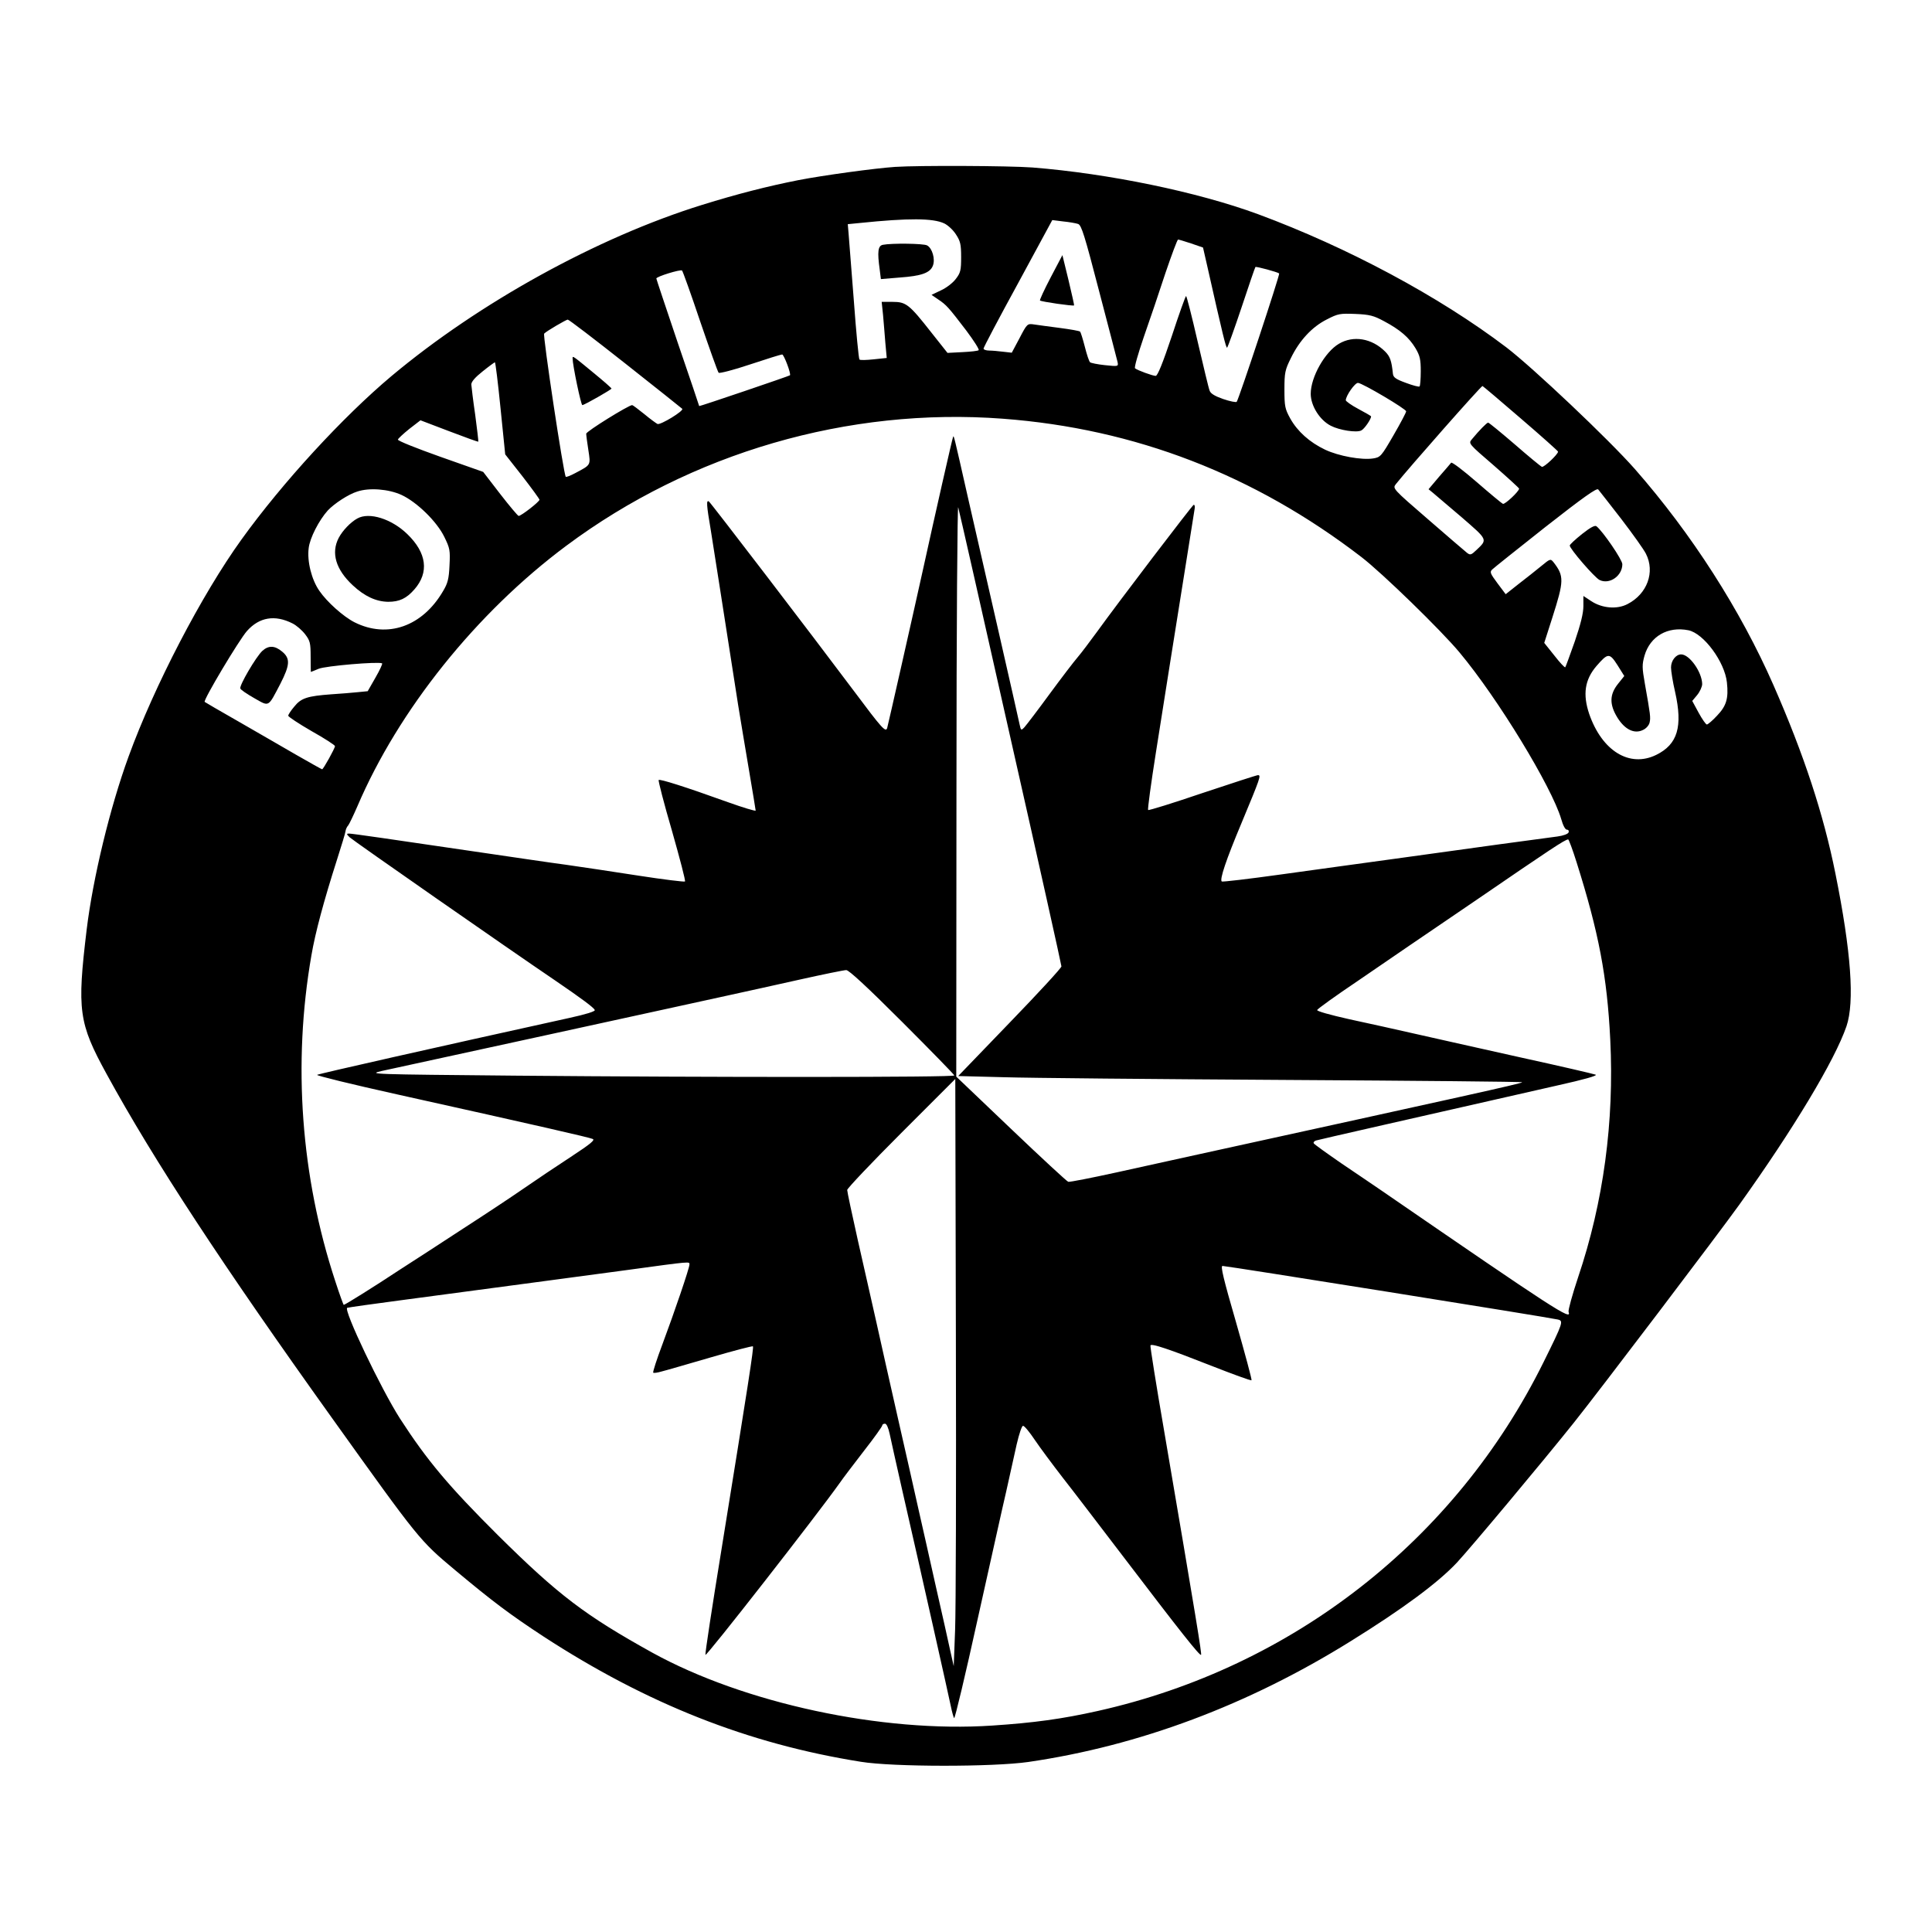 <?xml version="1.0" standalone="no"?>
<!DOCTYPE svg PUBLIC "-//W3C//DTD SVG 20010904//EN"
 "http://www.w3.org/TR/2001/REC-SVG-20010904/DTD/svg10.dtd">
<svg version="1.0" xmlns="http://www.w3.org/2000/svg"
 width="992pt" height="992pt" viewBox="0 0 992 992"
 preserveAspectRatio="xMidYMid meet">
<g transform="translate(0,992) scale(0.1,-0.1)"
fill="#000000" stroke="none">
<path d="M4595 9063 c-103 -7 -367 -43 -496 -68 -157 -31 -314 -71 -494 -127
-538 -167 -1146 -503 -1595 -879 -250 -210 -559 -546 -770 -839 -204 -283
-448 -752 -580 -1115 -95 -260 -183 -624 -215 -888 -50 -415 -41 -480 102
-741 242 -443 598 -985 1157 -1766 450 -629 450 -629 634 -783 194 -162 281
-227 453 -340 532 -346 1051 -551 1629 -643 165 -27 679 -27 860 -1 569 83
1128 292 1655 620 269 167 448 300 545 403 69 74 443 521 601 719 131 164 744
972 850 1120 277 387 490 741 550 916 42 124 24 382 -57 784 -61 304 -161 609
-318 967 -169 385 -419 776 -712 1110 -133 151 -523 520 -659 624 -345 262
-816 514 -1275 684 -312 115 -769 209 -1159 240 -123 9 -584 11 -706 3z m253
-290 c19 -9 46 -34 60 -56 23 -35 27 -51 27 -117 0 -68 -3 -81 -28 -113 -15
-20 -49 -46 -76 -58 l-48 -23 35 -24 c42 -28 53 -41 144 -160 38 -51 67 -96
63 -100 -4 -4 -41 -8 -83 -10 l-77 -4 -84 106 c-113 144 -129 156 -198 156
l-56 0 7 -67 c3 -38 9 -102 12 -145 l7 -76 -67 -7 c-37 -4 -70 -5 -73 -1 -4 3
-17 140 -29 303 -13 164 -25 319 -27 345 l-4 47 61 6 c253 26 376 25 434 -2z
m688 -3 c17 -7 33 -58 108 -347 49 -186 91 -349 94 -361 5 -24 4 -24 -64 -17
-38 4 -73 11 -77 15 -5 4 -17 40 -27 80 -10 39 -21 74 -24 77 -3 4 -50 12
-103 19 -54 7 -114 15 -133 18 -35 5 -36 5 -75 -70 l-40 -75 -44 5 c-24 3 -57
6 -72 6 -16 0 -29 5 -29 10 0 6 79 156 177 335 l176 325 56 -7 c31 -3 65 -9
77 -13z m580 -100 l61 -21 21 -92 c82 -364 97 -425 103 -422 3 3 37 96 74 207
37 112 69 205 71 207 4 4 114 -26 122 -33 5 -5 -207 -645 -218 -659 -3 -4 -34
2 -69 14 -43 15 -65 28 -70 43 -5 11 -32 126 -62 254 -29 127 -56 232 -59 232
-3 0 -36 -92 -73 -205 -46 -137 -73 -205 -83 -205 -15 0 -95 29 -106 39 -5 4
16 76 45 161 30 85 80 233 111 328 32 94 61 172 65 172 4 0 34 -9 67 -20z
m-2521 -400 c48 -140 90 -259 95 -264 4 -4 76 14 162 43 84 28 158 51 164 51
9 0 47 -100 40 -107 -4 -4 -466 -161 -466 -158 0 1 -49 148 -110 325 -60 178
-110 327 -110 330 0 10 124 48 132 41 4 -4 46 -121 93 -261z m3511 1 c83 -44
129 -84 162 -139 23 -39 27 -58 27 -119 0 -39 -3 -74 -6 -77 -3 -4 -35 5 -70
18 -52 19 -65 28 -67 47 -7 68 -15 89 -40 114 -68 68 -163 84 -237 40 -72 -42
-145 -171 -145 -257 0 -61 46 -135 103 -164 44 -23 133 -37 157 -24 16 8 50
58 50 72 0 2 -29 19 -65 38 -36 19 -65 40 -65 45 1 24 47 90 63 89 24 -2 247
-134 247 -146 0 -6 -29 -61 -65 -123 -63 -109 -67 -113 -105 -119 -59 -9 -176
12 -246 45 -80 38 -142 94 -179 160 -27 49 -30 62 -30 149 0 86 3 101 33 161
44 91 109 161 185 199 58 30 68 31 147 28 73 -3 94 -9 146 -37z m-3896 -217
c157 -124 289 -229 293 -233 10 -10 -111 -84 -127 -78 -6 3 -37 25 -68 51 -31
25 -59 46 -62 46 -18 0 -236 -135 -236 -147 0 -8 5 -46 11 -84 12 -79 14 -75
-67 -118 -24 -13 -47 -22 -49 -19 -11 11 -119 728 -111 735 12 13 112 71 121
72 6 0 138 -101 295 -225z m-640 -230 l24 -237 88 -112 c48 -62 88 -117 88
-121 -1 -11 -95 -84 -107 -83 -4 0 -47 51 -95 113 l-87 113 -221 78 c-121 43
-219 82 -217 88 2 6 28 30 59 55 l57 44 147 -56 c81 -31 148 -55 150 -54 1 2
-6 64 -16 138 -11 74 -19 144 -20 156 0 14 20 37 58 67 31 25 60 46 63 47 3 0
16 -106 29 -236z m5239 -53 c105 -90 191 -167 191 -170 -1 -15 -73 -82 -83
-78 -7 3 -70 55 -140 116 -71 61 -132 111 -136 111 -7 0 -46 -40 -84 -86 -18
-21 -16 -23 113 -134 71 -62 130 -116 130 -119 -1 -15 -73 -82 -83 -78 -7 3
-67 53 -135 112 -68 59 -127 104 -131 99 -4 -5 -32 -38 -62 -72 l-54 -64 22
-18 c12 -10 78 -66 147 -125 136 -118 135 -114 77 -169 -27 -26 -32 -27 -48
-15 -10 8 -100 85 -200 172 -183 158 -183 159 -166 181 66 83 439 506 445 504
4 -2 93 -77 197 -167z m-2659 -1 c678 -51 1291 -288 1840 -710 108 -83 410
-377 504 -490 198 -237 473 -690 522 -855 9 -33 21 -55 29 -55 8 0 12 -6 9
-14 -3 -8 -27 -17 -57 -21 -29 -4 -162 -22 -297 -40 -135 -19 -375 -52 -535
-74 -159 -22 -424 -58 -588 -81 -165 -23 -301 -39 -304 -36 -11 11 21 108 102
301 97 233 101 245 84 245 -6 0 -135 -42 -285 -92 -150 -51 -275 -90 -279 -87
-3 4 15 137 40 295 25 159 59 372 75 474 16 102 50 313 75 470 25 157 47 295
49 308 2 12 0 21 -5 20 -8 -3 -386 -499 -497 -653 -36 -49 -80 -108 -99 -130
-19 -22 -84 -107 -145 -190 -60 -82 -118 -158 -128 -169 -17 -18 -18 -17 -25
15 -4 19 -51 228 -105 464 -54 237 -126 552 -160 700 -74 328 -72 317 -76 313
-3 -3 -96 -414 -155 -683 -51 -231 -180 -801 -184 -814 -8 -22 -28 0 -169 189
-227 303 -737 969 -746 975 -14 9 -13 -15 10 -150 16 -103 54 -340 140 -895
11 -69 36 -217 55 -330 19 -113 35 -208 35 -212 0 -4 -64 15 -142 43 -225 81
-350 120 -356 114 -3 -3 27 -120 68 -260 40 -141 71 -258 67 -261 -3 -3 -110
10 -239 30 -128 20 -296 45 -373 56 -77 10 -264 38 -415 60 -489 72 -682 100
-698 100 -14 0 -13 -3 3 -19 18 -17 810 -569 1055 -735 139 -95 198 -139 204
-152 3 -7 -45 -22 -132 -41 -681 -150 -1288 -287 -1294 -292 -4 -4 180 -49
410 -100 734 -163 987 -221 1005 -229 14 -5 -10 -25 -112 -92 -72 -47 -181
-120 -243 -163 -62 -43 -201 -135 -308 -204 -107 -70 -253 -165 -325 -211
-136 -90 -284 -182 -290 -182 -2 0 -22 55 -44 123 -176 535 -219 1116 -122
1672 20 117 63 277 131 490 23 72 43 137 44 147 1 9 7 23 14 30 6 8 27 52 47
98 211 494 611 994 1073 1338 640 477 1447 712 2242 652z m3174 -514 c59 -77
116 -157 127 -179 48 -94 7 -207 -95 -259 -54 -28 -130 -21 -185 15 l-41 27 0
-52 c0 -37 -14 -93 -44 -181 -25 -71 -47 -131 -49 -133 -3 -3 -28 24 -56 60
l-52 65 41 128 c61 191 62 215 6 287 -15 18 -17 17 -63 -21 -26 -21 -78 -63
-115 -91 l-67 -53 -42 56 c-37 50 -41 58 -27 71 8 8 131 106 274 219 194 152
262 200 270 192 6 -7 59 -75 118 -151z m-6263 123 c80 -37 182 -137 220 -215
29 -59 31 -69 27 -147 -3 -69 -9 -92 -33 -132 -106 -182 -286 -245 -455 -160
-57 29 -141 104 -180 161 -40 57 -64 152 -55 220 6 52 53 143 98 193 34 36
106 83 151 97 62 21 161 13 227 -17z m3128 -1251 c144 -636 261 -1163 261
-1170 0 -8 -119 -137 -265 -288 l-265 -275 233 -6 c127 -4 780 -10 1450 -14
670 -4 1216 -9 1213 -12 -6 -7 -293 -70 -1721 -383 -71 -16 -235 -52 -363 -80
-128 -28 -239 -50 -247 -48 -7 2 -139 124 -294 272 l-281 268 1 1477 c0 836 5
1463 9 1446 5 -16 126 -551 269 -1187z m-3687 591 c20 -10 49 -35 65 -56 25
-33 28 -44 28 -115 0 -43 1 -78 1 -78 1 0 19 7 40 16 35 15 308 38 326 28 3
-2 -12 -35 -34 -73 l-40 -70 -51 -5 c-29 -3 -90 -8 -137 -11 -121 -9 -154 -19
-189 -63 -17 -20 -31 -41 -31 -47 0 -5 54 -41 120 -79 66 -37 120 -72 120 -77
0 -11 -60 -119 -66 -119 -2 0 -63 34 -136 76 -73 42 -207 120 -298 172 -91 52
-167 96 -169 98 -9 8 177 319 217 364 63 71 143 85 234 39z m7167 -35 c79 -16
187 -163 198 -268 9 -83 -3 -121 -51 -171 -23 -25 -47 -45 -52 -45 -5 0 -24
27 -42 60 l-33 61 25 30 c14 17 26 43 26 57 -1 61 -65 152 -108 152 -27 0 -52
-32 -52 -67 0 -18 9 -75 21 -126 40 -178 13 -269 -97 -323 -137 -67 -278 20
-344 210 -34 101 -23 176 37 246 59 68 67 69 108 5 l35 -56 -32 -40 c-44 -55
-45 -106 -3 -174 38 -61 87 -85 131 -63 16 7 31 24 34 38 6 26 4 40 -24 198
-15 85 -15 99 -2 146 29 99 119 151 225 130z m-574 -1191 c114 -361 157 -587
173 -911 21 -421 -35 -835 -165 -1220 -30 -90 -52 -170 -49 -178 18 -47 -62 5
-965 626 -36 25 -127 86 -202 137 -74 51 -138 97 -141 102 -4 5 2 12 11 15 16
5 484 111 1241 283 135 30 206 50 195 55 -10 4 -182 44 -383 88 -201 45 -444
99 -540 121 -96 22 -250 56 -343 76 -98 22 -166 41 -164 47 2 6 95 73 208 149
112 77 387 265 611 417 381 261 453 309 470 310 3 0 23 -53 43 -117z m-3463
-820 c148 -148 268 -271 268 -275 0 -10 -1245 -10 -2255 -1 -743 7 -758 7
-685 24 81 18 167 36 845 184 242 53 512 112 600 131 88 19 232 51 320 70 88
19 259 57 380 84 121 27 229 49 240 49 13 1 110 -89 287 -266z m272 -3123 l-7
-185 -18 80 c-9 44 -43 193 -74 330 -31 138 -71 318 -90 400 -18 83 -66 292
-105 465 -39 173 -89 394 -110 490 -22 96 -64 285 -95 420 -30 134 -55 251
-55 260 0 8 125 140 278 293 l277 277 3 -1322 c2 -728 0 -1406 -4 -1508z
m-1364 1877 c0 -18 -77 -244 -139 -410 -29 -77 -50 -142 -47 -145 3 -3 23 0
43 6 21 5 134 38 251 72 117 34 215 60 218 57 5 -5 -22 -181 -162 -1046 -47
-288 -84 -530 -82 -538 3 -12 578 725 687 879 20 29 79 106 129 171 51 65 92
123 92 128 0 5 6 9 14 9 8 0 17 -20 24 -52 6 -29 34 -154 62 -278 100 -437
241 -1066 252 -1120 6 -30 14 -58 17 -62 4 -4 58 223 120 505 63 281 128 577
147 657 18 80 42 189 54 243 13 56 27 97 33 96 7 0 34 -33 60 -72 27 -40 91
-126 142 -192 52 -66 196 -255 322 -420 281 -369 383 -498 390 -492 4 5 -22
167 -190 1152 -41 237 -72 433 -70 437 6 11 95 -19 311 -104 112 -44 205 -78
208 -75 3 2 -33 135 -79 296 -65 224 -81 291 -70 291 22 0 1675 -264 1721
-275 31 -7 29 -14 -73 -220 -452 -913 -1287 -1566 -2288 -1790 -183 -41 -329
-61 -542 -75 -566 -38 -1275 115 -1745 374 -346 192 -482 295 -794 604 -252
251 -363 383 -502 598 -97 151 -293 562 -271 569 7 2 131 20 277 39 759 101
898 120 1160 155 336 46 320 44 320 28z"/>
<path d="M4533 8663 c-25 -5 -29 -35 -16 -128 l6 -48 96 8 c113 8 157 24 171
61 13 33 -3 90 -30 104 -18 10 -182 12 -227 3z"/>
<path d="M5395 8496 c-33 -63 -58 -117 -55 -119 6 -6 171 -30 175 -25 1 2 -12
60 -29 131 l-31 127 -60 -114z"/>
<path d="M2940 8080 c0 -34 43 -240 50 -240 10 0 150 80 150 85 0 2 -37 35
-82 72 -119 98 -118 98 -118 83z"/>
<path d="M8123 7178 c-35 -28 -63 -54 -63 -59 0 -17 127 -164 153 -177 51 -25
117 21 117 81 0 23 -100 169 -133 195 -8 6 -31 -6 -74 -40z"/>
<path d="M1835 7258 c-35 -19 -76 -62 -96 -100 -40 -77 -15 -162 72 -243 61
-57 120 -84 182 -85 58 0 94 17 135 64 76 87 63 187 -36 283 -81 79 -196 115
-257 81z"/>
<path d="M1347 6578 c-33 -31 -119 -178 -113 -193 2 -7 35 -29 72 -50 78 -44
69 -49 134 75 49 96 51 129 9 164 -38 32 -70 33 -102 4z"/>
</g>
</svg>
